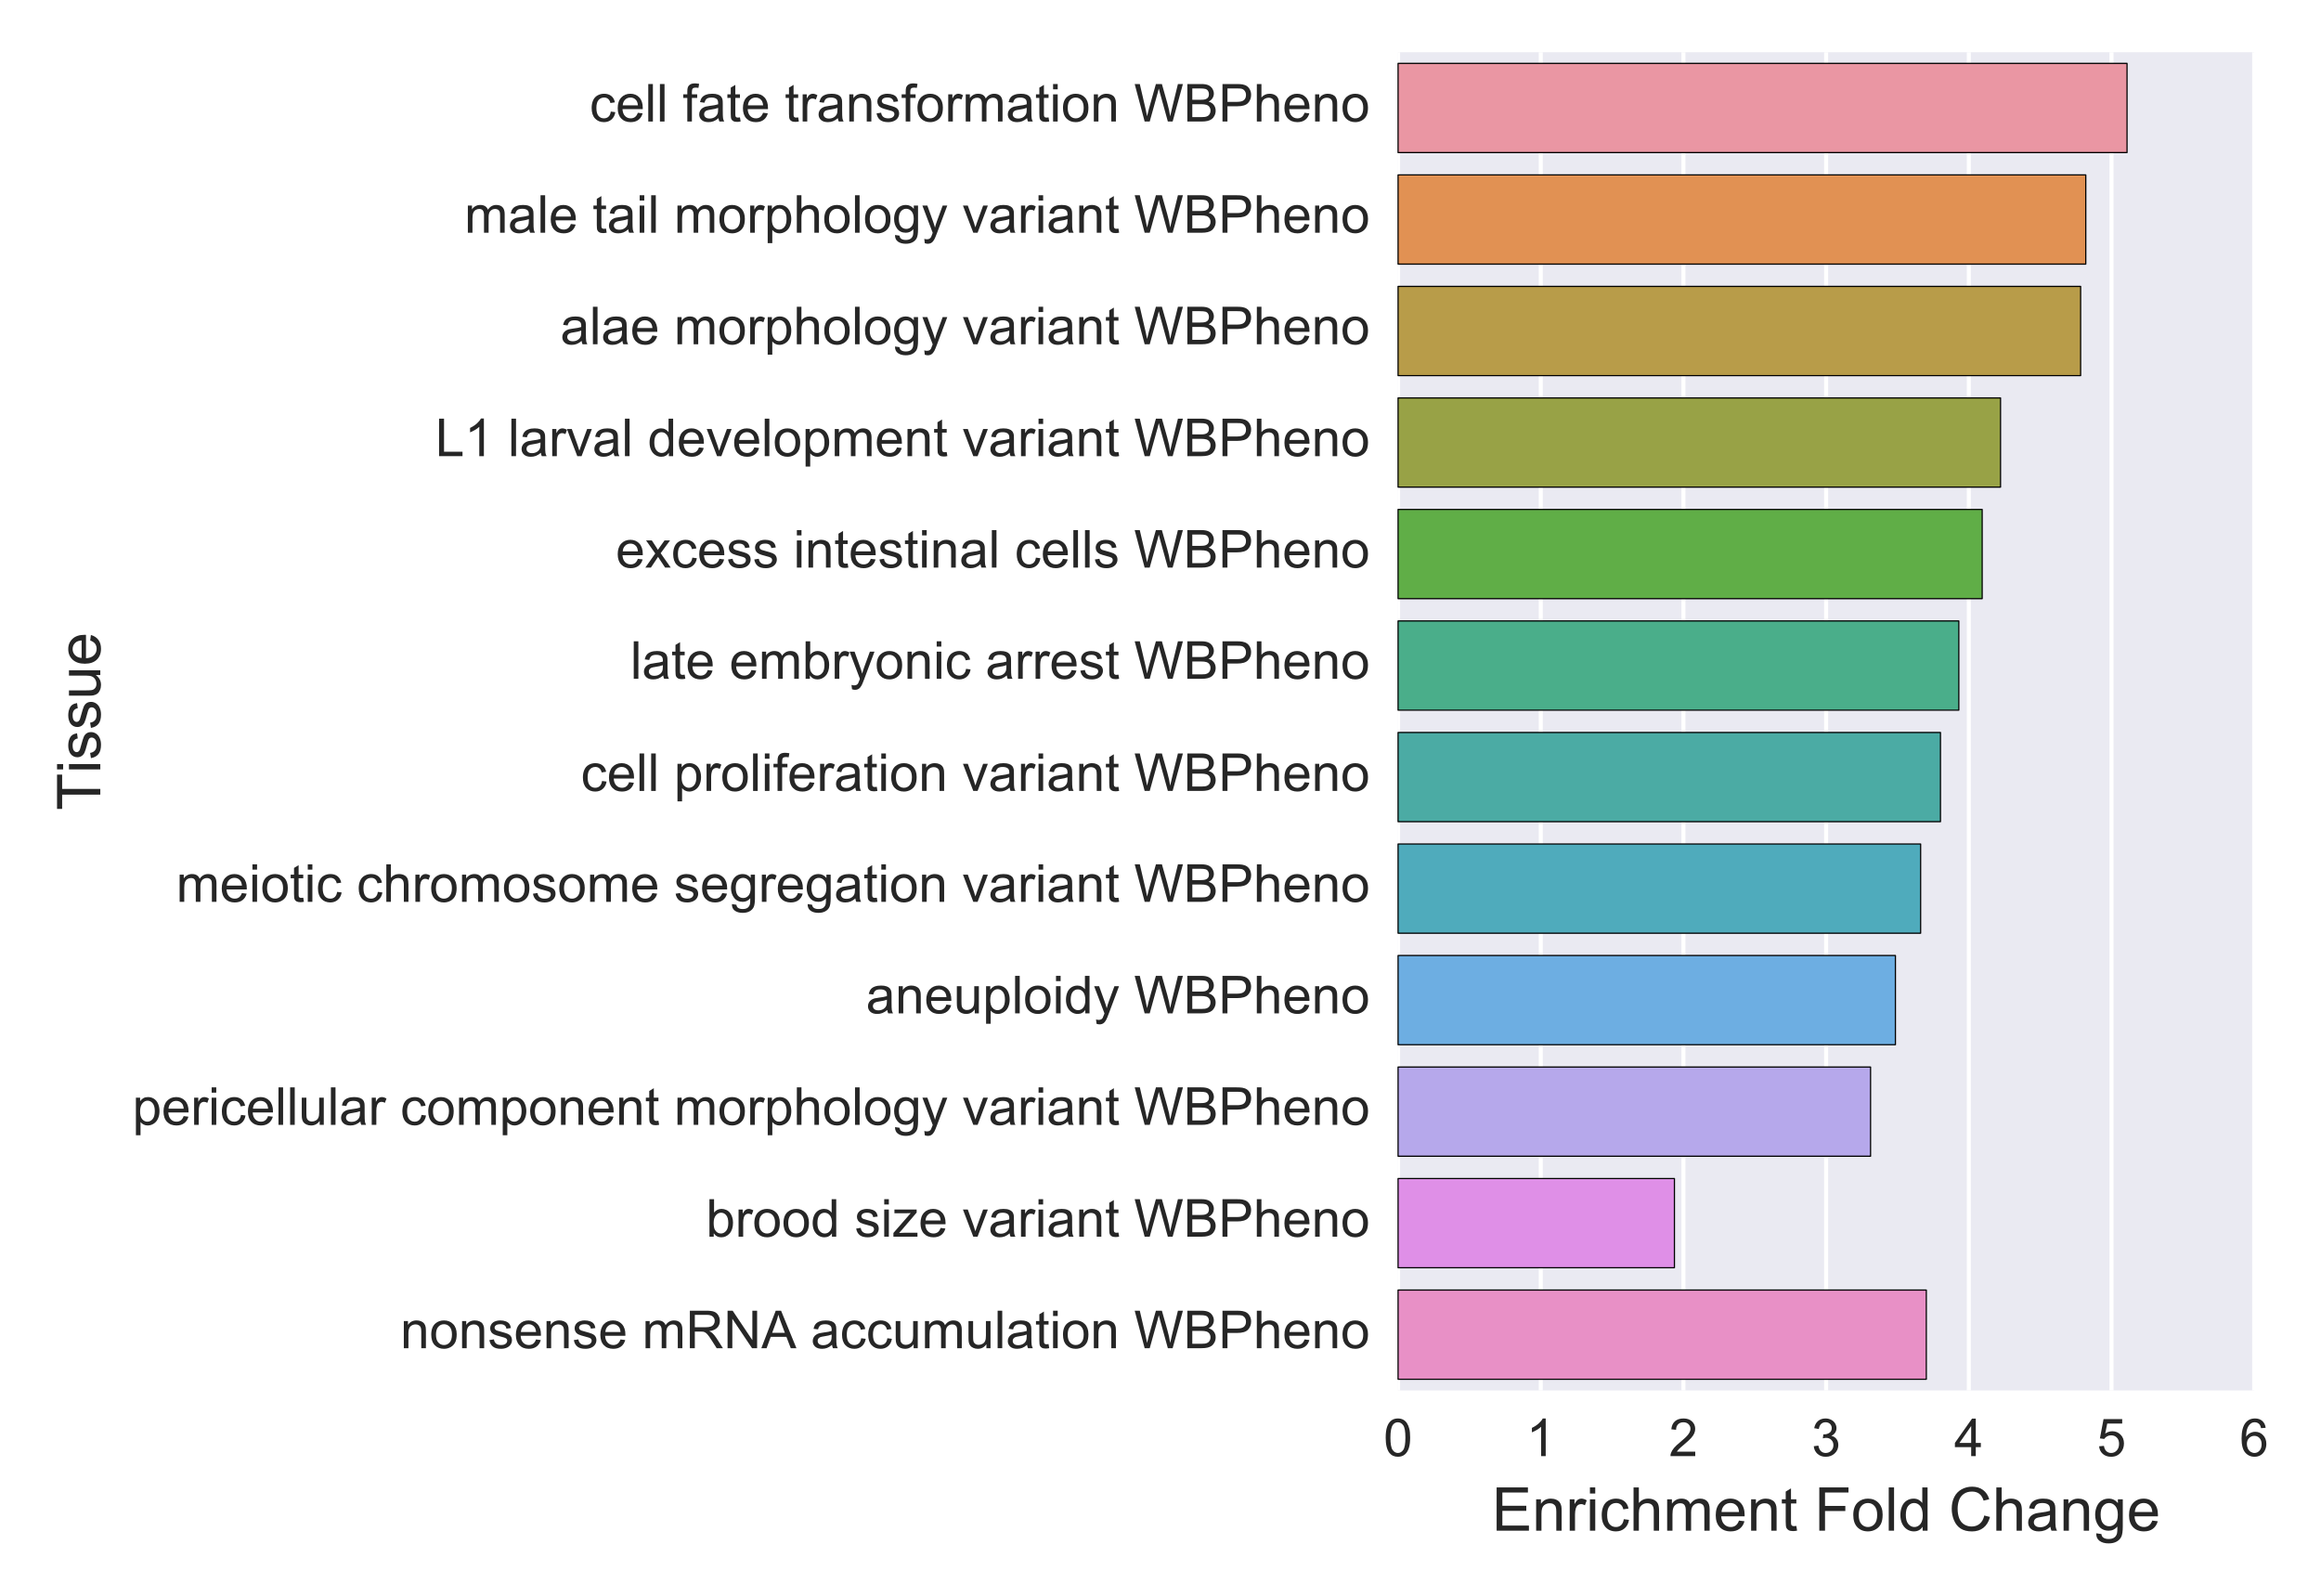 <?xml version="1.0" encoding="utf-8" standalone="no"?>
<!DOCTYPE svg PUBLIC "-//W3C//DTD SVG 1.1//EN"
  "http://www.w3.org/Graphics/SVG/1.1/DTD/svg11.dtd">
<!-- Created with matplotlib (http://matplotlib.org/) -->
<svg height="396pt" version="1.1" viewBox="0 0 576 396" width="576pt" xmlns="http://www.w3.org/2000/svg" xmlns:xlink="http://www.w3.org/1999/xlink">
 <defs>
  <style type="text/css">
*{stroke-linecap:butt;stroke-linejoin:round;stroke-miterlimit:100000;}
  </style>
 </defs>
 <g id="figure_1">
  <g id="patch_1">
   <path d="M 0 396 
L 576 396 
L 576 0 
L 0 0 
z
" style="fill:#ffffff;"/>
  </g>
  <g id="axes_1">
   <g id="patch_2">
    <path d="M 346.96 345.04 
L 559.415 345.04 
L 559.415 12.96 
L 346.96 12.96 
z
" style="fill:#eaeaf2;"/>
   </g>
   <g id="matplotlib.axis_1">
    <g id="xtick_1">
     <g id="line2d_1">
      <path clip-path="url(#pfed64f0718)" d="M 346.96 345.04 
L 346.96 12.96 
" style="fill:none;stroke:#ffffff;stroke-linecap:round;"/>
     </g>
     <g id="line2d_2">
      <defs>
       <path d="M 0 0 
L 0 0 
" id="m40e645c73c" style="stroke:#262626;"/>
      </defs>
      <g>
       <use style="fill:#262626;stroke:#262626;" x="346.96" xlink:href="#m40e645c73c" y="345.04"/>
      </g>
     </g>
     <g id="line2d_3">
      <g>
       <use style="fill:#262626;stroke:#262626;" x="346.96" xlink:href="#m40e645c73c" y="12.96"/>
      </g>
     </g>
     <g id="text_1">
      <!-- 0 -->
      <defs>
       <path d="M 4.156 35.297 
Q 4.156 48 6.766 55.734 
Q 9.375 63.484 14.516 67.672 
Q 19.672 71.875 27.484 71.875 
Q 33.25 71.875 37.594 69.547 
Q 41.938 67.234 44.766 62.859 
Q 47.609 58.5 49.219 52.219 
Q 50.828 45.953 50.828 35.297 
Q 50.828 22.703 48.234 14.969 
Q 45.656 7.234 40.5 3 
Q 35.359 -1.219 27.484 -1.219 
Q 17.141 -1.219 11.234 6.203 
Q 4.156 15.141 4.156 35.297 
M 13.188 35.297 
Q 13.188 17.672 17.312 11.828 
Q 21.438 6 27.484 6 
Q 33.547 6 37.672 11.859 
Q 41.797 17.719 41.797 35.297 
Q 41.797 52.984 37.672 58.781 
Q 33.547 64.594 27.391 64.594 
Q 21.344 64.594 17.719 59.469 
Q 13.188 52.938 13.188 35.297 
" id="ArialMT-30"/>
      </defs>
      <g style="fill:#262626;" transform="translate(343.345 361.345)scale(0.13 -0.13)">
       <use xlink:href="#ArialMT-30"/>
      </g>
     </g>
    </g>
    <g id="xtick_2">
     <g id="line2d_4">
      <path clip-path="url(#pfed64f0718)" d="M 382.369 345.04 
L 382.369 12.96 
" style="fill:none;stroke:#ffffff;stroke-linecap:round;"/>
     </g>
     <g id="line2d_5">
      <g>
       <use style="fill:#262626;stroke:#262626;" x="382.369" xlink:href="#m40e645c73c" y="345.04"/>
      </g>
     </g>
     <g id="line2d_6">
      <g>
       <use style="fill:#262626;stroke:#262626;" x="382.369" xlink:href="#m40e645c73c" y="12.96"/>
      </g>
     </g>
     <g id="text_2">
      <!-- 1 -->
      <defs>
       <path d="M 37.25 0 
L 28.469 0 
L 28.469 56 
Q 25.297 52.984 20.141 49.953 
Q 14.984 46.922 10.891 45.406 
L 10.891 53.906 
Q 18.266 57.375 23.781 62.297 
Q 29.297 67.234 31.594 71.875 
L 37.25 71.875 
z
" id="ArialMT-31"/>
      </defs>
      <g style="fill:#262626;" transform="translate(378.755 361.345)scale(0.13 -0.13)">
       <use xlink:href="#ArialMT-31"/>
      </g>
     </g>
    </g>
    <g id="xtick_3">
     <g id="line2d_7">
      <path clip-path="url(#pfed64f0718)" d="M 417.778 345.04 
L 417.778 12.96 
" style="fill:none;stroke:#ffffff;stroke-linecap:round;"/>
     </g>
     <g id="line2d_8">
      <g>
       <use style="fill:#262626;stroke:#262626;" x="417.778" xlink:href="#m40e645c73c" y="345.04"/>
      </g>
     </g>
     <g id="line2d_9">
      <g>
       <use style="fill:#262626;stroke:#262626;" x="417.778" xlink:href="#m40e645c73c" y="12.96"/>
      </g>
     </g>
     <g id="text_3">
      <!-- 2 -->
      <defs>
       <path d="M 50.344 8.453 
L 50.344 0 
L 3.031 0 
Q 2.938 3.172 4.047 6.109 
Q 5.859 10.938 9.828 15.625 
Q 13.812 20.312 21.344 26.469 
Q 33.016 36.031 37.109 41.625 
Q 41.219 47.219 41.219 52.203 
Q 41.219 57.422 37.469 61 
Q 33.734 64.594 27.734 64.594 
Q 21.391 64.594 17.578 60.781 
Q 13.766 56.984 13.719 50.25 
L 4.688 51.172 
Q 5.609 61.281 11.656 66.578 
Q 17.719 71.875 27.938 71.875 
Q 38.234 71.875 44.234 66.156 
Q 50.25 60.453 50.25 52 
Q 50.25 47.703 48.484 43.547 
Q 46.734 39.406 42.656 34.812 
Q 38.578 30.219 29.109 22.219 
Q 21.188 15.578 18.938 13.203 
Q 16.703 10.844 15.234 8.453 
z
" id="ArialMT-32"/>
      </defs>
      <g style="fill:#262626;" transform="translate(414.164 361.345)scale(0.13 -0.13)">
       <use xlink:href="#ArialMT-32"/>
      </g>
     </g>
    </g>
    <g id="xtick_4">
     <g id="line2d_10">
      <path clip-path="url(#pfed64f0718)" d="M 453.188 345.04 
L 453.188 12.96 
" style="fill:none;stroke:#ffffff;stroke-linecap:round;"/>
     </g>
     <g id="line2d_11">
      <g>
       <use style="fill:#262626;stroke:#262626;" x="453.188" xlink:href="#m40e645c73c" y="345.04"/>
      </g>
     </g>
     <g id="line2d_12">
      <g>
       <use style="fill:#262626;stroke:#262626;" x="453.188" xlink:href="#m40e645c73c" y="12.96"/>
      </g>
     </g>
     <g id="text_4">
      <!-- 3 -->
      <defs>
       <path d="M 4.203 18.891 
L 12.984 20.062 
Q 14.5 12.594 18.141 9.297 
Q 21.781 6 27 6 
Q 33.203 6 37.469 10.297 
Q 41.75 14.594 41.75 20.953 
Q 41.75 27 37.797 30.922 
Q 33.844 34.859 27.734 34.859 
Q 25.25 34.859 21.531 33.891 
L 22.516 41.609 
Q 23.391 41.5 23.922 41.5 
Q 29.547 41.5 34.031 44.422 
Q 38.531 47.359 38.531 53.469 
Q 38.531 58.297 35.25 61.469 
Q 31.984 64.656 26.812 64.656 
Q 21.688 64.656 18.266 61.422 
Q 14.844 58.203 13.875 51.766 
L 5.078 53.328 
Q 6.688 62.156 12.391 67.016 
Q 18.109 71.875 26.609 71.875 
Q 32.469 71.875 37.391 69.359 
Q 42.328 66.844 44.938 62.5 
Q 47.562 58.156 47.562 53.266 
Q 47.562 48.641 45.062 44.828 
Q 42.578 41.016 37.703 38.766 
Q 44.047 37.312 47.562 32.688 
Q 51.078 28.078 51.078 21.141 
Q 51.078 11.766 44.234 5.25 
Q 37.406 -1.266 26.953 -1.266 
Q 17.531 -1.266 11.297 4.344 
Q 5.078 9.969 4.203 18.891 
" id="ArialMT-33"/>
      </defs>
      <g style="fill:#262626;" transform="translate(449.573 361.345)scale(0.13 -0.13)">
       <use xlink:href="#ArialMT-33"/>
      </g>
     </g>
    </g>
    <g id="xtick_5">
     <g id="line2d_13">
      <path clip-path="url(#pfed64f0718)" d="M 488.597 345.04 
L 488.597 12.96 
" style="fill:none;stroke:#ffffff;stroke-linecap:round;"/>
     </g>
     <g id="line2d_14">
      <g>
       <use style="fill:#262626;stroke:#262626;" x="488.597" xlink:href="#m40e645c73c" y="345.04"/>
      </g>
     </g>
     <g id="line2d_15">
      <g>
       <use style="fill:#262626;stroke:#262626;" x="488.597" xlink:href="#m40e645c73c" y="12.96"/>
      </g>
     </g>
     <g id="text_5">
      <!-- 4 -->
      <defs>
       <path d="M 32.328 0 
L 32.328 17.141 
L 1.266 17.141 
L 1.266 25.203 
L 33.938 71.578 
L 41.109 71.578 
L 41.109 25.203 
L 50.781 25.203 
L 50.781 17.141 
L 41.109 17.141 
L 41.109 0 
z
M 32.328 25.203 
L 32.328 57.469 
L 9.906 25.203 
z
" id="ArialMT-34"/>
      </defs>
      <g style="fill:#262626;" transform="translate(484.982 361.345)scale(0.13 -0.13)">
       <use xlink:href="#ArialMT-34"/>
      </g>
     </g>
    </g>
    <g id="xtick_6">
     <g id="line2d_16">
      <path clip-path="url(#pfed64f0718)" d="M 524.006 345.04 
L 524.006 12.96 
" style="fill:none;stroke:#ffffff;stroke-linecap:round;"/>
     </g>
     <g id="line2d_17">
      <g>
       <use style="fill:#262626;stroke:#262626;" x="524.006" xlink:href="#m40e645c73c" y="345.04"/>
      </g>
     </g>
     <g id="line2d_18">
      <g>
       <use style="fill:#262626;stroke:#262626;" x="524.006" xlink:href="#m40e645c73c" y="12.96"/>
      </g>
     </g>
     <g id="text_6">
      <!-- 5 -->
      <defs>
       <path d="M 4.156 18.75 
L 13.375 19.531 
Q 14.406 12.797 18.141 9.391 
Q 21.875 6 27.156 6 
Q 33.5 6 37.891 10.781 
Q 42.281 15.578 42.281 23.484 
Q 42.281 31 38.062 35.344 
Q 33.844 39.703 27 39.703 
Q 22.75 39.703 19.328 37.766 
Q 15.922 35.844 13.969 32.766 
L 5.719 33.844 
L 12.641 70.609 
L 48.25 70.609 
L 48.25 62.203 
L 19.672 62.203 
L 15.828 42.969 
Q 22.266 47.469 29.344 47.469 
Q 38.719 47.469 45.156 40.969 
Q 51.609 34.469 51.609 24.266 
Q 51.609 14.547 45.953 7.469 
Q 39.062 -1.219 27.156 -1.219 
Q 17.391 -1.219 11.203 4.25 
Q 5.031 9.719 4.156 18.75 
" id="ArialMT-35"/>
      </defs>
      <g style="fill:#262626;" transform="translate(520.391 361.345)scale(0.13 -0.13)">
       <use xlink:href="#ArialMT-35"/>
      </g>
     </g>
    </g>
    <g id="xtick_7">
     <g id="line2d_19">
      <path clip-path="url(#pfed64f0718)" d="M 559.415 345.04 
L 559.415 12.96 
" style="fill:none;stroke:#ffffff;stroke-linecap:round;"/>
     </g>
     <g id="line2d_20">
      <g>
       <use style="fill:#262626;stroke:#262626;" x="559.415" xlink:href="#m40e645c73c" y="345.04"/>
      </g>
     </g>
     <g id="line2d_21">
      <g>
       <use style="fill:#262626;stroke:#262626;" x="559.415" xlink:href="#m40e645c73c" y="12.96"/>
      </g>
     </g>
     <g id="text_7">
      <!-- 6 -->
      <defs>
       <path d="M 49.75 54.047 
L 41.016 53.375 
Q 39.844 58.547 37.703 60.891 
Q 34.125 64.656 28.906 64.656 
Q 24.703 64.656 21.531 62.312 
Q 17.391 59.281 14.984 53.469 
Q 12.594 47.656 12.5 36.922 
Q 15.672 41.75 20.266 44.094 
Q 24.859 46.438 29.891 46.438 
Q 38.672 46.438 44.844 39.969 
Q 51.031 33.5 51.031 23.25 
Q 51.031 16.5 48.125 10.719 
Q 45.219 4.938 40.141 1.859 
Q 35.062 -1.219 28.609 -1.219 
Q 17.625 -1.219 10.688 6.859 
Q 3.766 14.938 3.766 33.5 
Q 3.766 54.25 11.422 63.672 
Q 18.109 71.875 29.438 71.875 
Q 37.891 71.875 43.281 67.141 
Q 48.688 62.406 49.75 54.047 
M 13.875 23.188 
Q 13.875 18.656 15.797 14.5 
Q 17.719 10.359 21.188 8.172 
Q 24.656 6 28.469 6 
Q 34.031 6 38.031 10.484 
Q 42.047 14.984 42.047 22.703 
Q 42.047 30.125 38.078 34.391 
Q 34.125 38.672 28.125 38.672 
Q 22.172 38.672 18.016 34.391 
Q 13.875 30.125 13.875 23.188 
" id="ArialMT-36"/>
      </defs>
      <g style="fill:#262626;" transform="translate(555.8 361.345)scale(0.13 -0.13)">
       <use xlink:href="#ArialMT-36"/>
      </g>
     </g>
    </g>
    <g id="text_8">
     <!-- Enrichment Fold Change -->
     <defs>
      <path d="M 58.797 25.094 
L 68.266 22.703 
Q 65.281 11.031 57.547 4.906 
Q 49.812 -1.219 38.625 -1.219 
Q 27.047 -1.219 19.797 3.484 
Q 12.547 8.203 8.766 17.141 
Q 4.984 26.078 4.984 36.328 
Q 4.984 47.516 9.25 55.828 
Q 13.531 64.156 21.406 68.469 
Q 29.297 72.797 38.766 72.797 
Q 49.516 72.797 56.828 67.328 
Q 64.156 61.859 67.047 51.953 
L 57.719 49.75 
Q 55.219 57.562 50.484 61.125 
Q 45.75 64.703 38.578 64.703 
Q 30.328 64.703 24.781 60.734 
Q 19.234 56.781 16.984 50.109 
Q 14.75 43.453 14.75 36.375 
Q 14.75 27.25 17.406 20.438 
Q 20.062 13.625 25.672 10.25 
Q 31.297 6.891 37.844 6.891 
Q 45.797 6.891 51.312 11.469 
Q 56.844 16.062 58.797 25.094 
" id="ArialMT-43"/>
      <path d="M 40.438 19 
L 49.078 17.875 
Q 47.656 8.938 41.812 3.875 
Q 35.984 -1.172 27.484 -1.172 
Q 16.844 -1.172 10.375 5.781 
Q 3.906 12.75 3.906 25.734 
Q 3.906 34.125 6.688 40.422 
Q 9.469 46.734 15.156 49.875 
Q 20.844 53.031 27.547 53.031 
Q 35.984 53.031 41.359 48.75 
Q 46.734 44.484 48.25 36.625 
L 39.703 35.297 
Q 38.484 40.531 35.375 43.156 
Q 32.281 45.797 27.875 45.797 
Q 21.234 45.797 17.078 41.031 
Q 12.938 36.281 12.938 25.984 
Q 12.938 15.531 16.938 10.797 
Q 20.953 6.062 27.391 6.062 
Q 32.562 6.062 36.031 9.234 
Q 39.5 12.406 40.438 19 
" id="ArialMT-63"/>
      <path d="M 6.594 0 
L 6.594 71.578 
L 15.375 71.578 
L 15.375 45.906 
Q 21.531 53.031 30.906 53.031 
Q 36.672 53.031 40.922 50.75 
Q 45.172 48.484 47 44.484 
Q 48.828 40.484 48.828 32.859 
L 48.828 0 
L 40.047 0 
L 40.047 32.859 
Q 40.047 39.453 37.188 42.453 
Q 34.328 45.453 29.109 45.453 
Q 25.203 45.453 21.75 43.422 
Q 18.312 41.406 16.844 37.938 
Q 15.375 34.469 15.375 28.375 
L 15.375 0 
z
" id="ArialMT-68"/>
      <path d="M 25.781 7.859 
L 27.047 0.094 
Q 23.344 -0.688 20.406 -0.688 
Q 15.625 -0.688 12.984 0.828 
Q 10.359 2.344 9.281 4.812 
Q 8.203 7.281 8.203 15.188 
L 8.203 45.016 
L 1.766 45.016 
L 1.766 51.859 
L 8.203 51.859 
L 8.203 64.703 
L 16.938 69.969 
L 16.938 51.859 
L 25.781 51.859 
L 25.781 45.016 
L 16.938 45.016 
L 16.938 14.703 
Q 16.938 10.938 17.406 9.859 
Q 17.875 8.797 18.922 8.156 
Q 19.969 7.516 21.922 7.516 
Q 23.391 7.516 25.781 7.859 
" id="ArialMT-74"/>
      <path d="M 6.641 61.469 
L 6.641 71.578 
L 15.438 71.578 
L 15.438 61.469 
z
M 6.641 0 
L 6.641 51.859 
L 15.438 51.859 
L 15.438 0 
z
" id="ArialMT-69"/>
      <path d="M 6.594 0 
L 6.594 51.859 
L 14.5 51.859 
L 14.5 44.484 
Q 20.219 53.031 31 53.031 
Q 35.688 53.031 39.625 51.344 
Q 43.562 49.656 45.516 46.922 
Q 47.469 44.188 48.25 40.438 
Q 48.734 37.984 48.734 31.891 
L 48.734 0 
L 39.938 0 
L 39.938 31.547 
Q 39.938 36.922 38.906 39.578 
Q 37.891 42.234 35.281 43.812 
Q 32.672 45.406 29.156 45.406 
Q 23.531 45.406 19.453 41.844 
Q 15.375 38.281 15.375 28.328 
L 15.375 0 
z
" id="ArialMT-6e"/>
      <path d="M 3.328 25.922 
Q 3.328 40.328 11.328 47.266 
Q 18.016 53.031 27.641 53.031 
Q 38.328 53.031 45.109 46.016 
Q 51.906 39.016 51.906 26.656 
Q 51.906 16.656 48.906 10.906 
Q 45.906 5.172 40.156 2 
Q 34.422 -1.172 27.641 -1.172 
Q 16.75 -1.172 10.031 5.812 
Q 3.328 12.797 3.328 25.922 
M 12.359 25.922 
Q 12.359 15.969 16.703 11.016 
Q 21.047 6.062 27.641 6.062 
Q 34.188 6.062 38.531 11.031 
Q 42.875 16.016 42.875 26.219 
Q 42.875 35.844 38.5 40.797 
Q 34.125 45.75 27.641 45.75 
Q 21.047 45.75 16.703 40.812 
Q 12.359 35.891 12.359 25.922 
" id="ArialMT-6f"/>
      <path d="M 6.594 0 
L 6.594 51.859 
L 14.453 51.859 
L 14.453 44.578 
Q 16.891 48.391 20.938 50.703 
Q 25 53.031 30.172 53.031 
Q 35.938 53.031 39.625 50.641 
Q 43.312 48.25 44.828 43.953 
Q 50.984 53.031 60.844 53.031 
Q 68.562 53.031 72.703 48.75 
Q 76.859 44.484 76.859 35.594 
L 76.859 0 
L 68.109 0 
L 68.109 32.672 
Q 68.109 37.938 67.25 40.25 
Q 66.406 42.578 64.156 43.984 
Q 61.922 45.406 58.891 45.406 
Q 53.422 45.406 49.797 41.766 
Q 46.188 38.141 46.188 30.125 
L 46.188 0 
L 37.406 0 
L 37.406 33.688 
Q 37.406 39.547 35.25 42.469 
Q 33.109 45.406 28.219 45.406 
Q 24.516 45.406 21.359 43.453 
Q 18.219 41.5 16.797 37.734 
Q 15.375 33.984 15.375 26.906 
L 15.375 0 
z
" id="ArialMT-6d"/>
      <path d="M 40.438 6.391 
Q 35.547 2.25 31.031 0.531 
Q 26.516 -1.172 21.344 -1.172 
Q 12.797 -1.172 8.203 3 
Q 3.609 7.172 3.609 13.672 
Q 3.609 17.484 5.344 20.625 
Q 7.078 23.781 9.891 25.688 
Q 12.703 27.594 16.219 28.562 
Q 18.797 29.25 24.031 29.891 
Q 34.672 31.156 39.703 32.906 
Q 39.75 34.719 39.75 35.203 
Q 39.75 40.578 37.25 42.781 
Q 33.891 45.75 27.25 45.75 
Q 21.047 45.75 18.094 43.578 
Q 15.141 41.406 13.719 35.891 
L 5.125 37.062 
Q 6.297 42.578 8.984 45.969 
Q 11.672 49.359 16.75 51.188 
Q 21.828 53.031 28.516 53.031 
Q 35.156 53.031 39.297 51.469 
Q 43.453 49.906 45.406 47.531 
Q 47.359 45.172 48.141 41.547 
Q 48.578 39.312 48.578 33.453 
L 48.578 21.734 
Q 48.578 9.469 49.141 6.219 
Q 49.703 2.984 51.375 0 
L 42.188 0 
Q 40.828 2.734 40.438 6.391 
M 39.703 26.031 
Q 34.906 24.078 25.344 22.703 
Q 19.922 21.922 17.672 20.938 
Q 15.438 19.969 14.203 18.094 
Q 12.984 16.219 12.984 13.922 
Q 12.984 10.406 15.641 8.062 
Q 18.312 5.719 23.438 5.719 
Q 28.516 5.719 32.469 7.938 
Q 36.422 10.156 38.281 14.016 
Q 39.703 17 39.703 22.797 
z
" id="ArialMT-61"/>
      <path d="M 6.5 0 
L 6.5 51.859 
L 14.406 51.859 
L 14.406 44 
Q 17.438 49.516 20 51.266 
Q 22.562 53.031 25.641 53.031 
Q 30.078 53.031 34.672 50.203 
L 31.641 42.047 
Q 28.422 43.953 25.203 43.953 
Q 22.312 43.953 20.016 42.219 
Q 17.719 40.484 16.75 37.406 
Q 15.281 32.719 15.281 27.156 
L 15.281 0 
z
" id="ArialMT-72"/>
      <path d="M 8.203 0 
L 8.203 71.578 
L 56.5 71.578 
L 56.5 63.141 
L 17.672 63.141 
L 17.672 40.969 
L 51.266 40.969 
L 51.266 32.516 
L 17.672 32.516 
L 17.672 0 
z
" id="ArialMT-46"/>
      <path id="ArialMT-20"/>
      <path d="M 4.984 -4.297 
L 13.531 -5.562 
Q 14.062 -9.516 16.5 -11.328 
Q 19.781 -13.766 25.438 -13.766 
Q 31.547 -13.766 34.859 -11.328 
Q 38.188 -8.891 39.359 -4.5 
Q 40.047 -1.812 39.984 6.781 
Q 34.234 0 25.641 0 
Q 14.938 0 9.078 7.719 
Q 3.219 15.438 3.219 26.219 
Q 3.219 33.641 5.906 39.906 
Q 8.594 46.188 13.688 49.609 
Q 18.797 53.031 25.688 53.031 
Q 34.859 53.031 40.828 45.609 
L 40.828 51.859 
L 48.922 51.859 
L 48.922 7.031 
Q 48.922 -5.078 46.453 -10.125 
Q 44 -15.188 38.641 -18.109 
Q 33.297 -21.047 25.484 -21.047 
Q 16.219 -21.047 10.5 -16.875 
Q 4.781 -12.703 4.984 -4.297 
M 12.25 26.859 
Q 12.25 16.656 16.297 11.969 
Q 20.359 7.281 26.469 7.281 
Q 32.516 7.281 36.609 11.938 
Q 40.719 16.609 40.719 26.562 
Q 40.719 36.078 36.5 40.906 
Q 32.281 45.75 26.312 45.75 
Q 20.453 45.75 16.344 40.984 
Q 12.25 36.234 12.25 26.859 
" id="ArialMT-67"/>
      <path d="M 42.094 16.703 
L 51.172 15.578 
Q 49.031 7.625 43.219 3.219 
Q 37.406 -1.172 28.375 -1.172 
Q 17 -1.172 10.328 5.828 
Q 3.656 12.844 3.656 25.484 
Q 3.656 38.578 10.391 45.797 
Q 17.141 53.031 27.875 53.031 
Q 38.281 53.031 44.875 45.953 
Q 51.469 38.875 51.469 26.031 
Q 51.469 25.25 51.422 23.688 
L 12.75 23.688 
Q 13.234 15.141 17.578 10.594 
Q 21.922 6.062 28.422 6.062 
Q 33.25 6.062 36.672 8.594 
Q 40.094 11.141 42.094 16.703 
M 13.234 30.906 
L 42.188 30.906 
Q 41.609 37.453 38.875 40.719 
Q 34.672 45.797 27.984 45.797 
Q 21.922 45.797 17.797 41.75 
Q 13.672 37.703 13.234 30.906 
" id="ArialMT-65"/>
      <path d="M 6.391 0 
L 6.391 71.578 
L 15.188 71.578 
L 15.188 0 
z
" id="ArialMT-6c"/>
      <path d="M 7.906 0 
L 7.906 71.578 
L 59.672 71.578 
L 59.672 63.141 
L 17.391 63.141 
L 17.391 41.219 
L 56.984 41.219 
L 56.984 32.812 
L 17.391 32.812 
L 17.391 8.453 
L 61.328 8.453 
L 61.328 0 
z
" id="ArialMT-45"/>
      <path d="M 40.234 0 
L 40.234 6.547 
Q 35.297 -1.172 25.734 -1.172 
Q 19.531 -1.172 14.328 2.25 
Q 9.125 5.672 6.266 11.797 
Q 3.422 17.922 3.422 25.875 
Q 3.422 33.641 6 39.969 
Q 8.594 46.297 13.766 49.656 
Q 18.953 53.031 25.344 53.031 
Q 30.031 53.031 33.688 51.047 
Q 37.359 49.078 39.656 45.906 
L 39.656 71.578 
L 48.391 71.578 
L 48.391 0 
z
M 12.453 25.875 
Q 12.453 15.922 16.641 10.984 
Q 20.844 6.062 26.562 6.062 
Q 32.328 6.062 36.344 10.766 
Q 40.375 15.484 40.375 25.141 
Q 40.375 35.797 36.266 40.766 
Q 32.172 45.75 26.172 45.75 
Q 20.312 45.75 16.375 40.969 
Q 12.453 36.188 12.453 25.875 
" id="ArialMT-64"/>
     </defs>
     <g style="fill:#262626;" transform="translate(370.232 379.848)scale(0.15 -0.15)">
      <use xlink:href="#ArialMT-45"/>
      <use x="66.699" xlink:href="#ArialMT-6e"/>
      <use x="122.314" xlink:href="#ArialMT-72"/>
      <use x="155.615" xlink:href="#ArialMT-69"/>
      <use x="177.832" xlink:href="#ArialMT-63"/>
      <use x="227.832" xlink:href="#ArialMT-68"/>
      <use x="283.447" xlink:href="#ArialMT-6d"/>
      <use x="366.748" xlink:href="#ArialMT-65"/>
      <use x="422.363" xlink:href="#ArialMT-6e"/>
      <use x="477.979" xlink:href="#ArialMT-74"/>
      <use x="505.762" xlink:href="#ArialMT-20"/>
      <use x="533.545" xlink:href="#ArialMT-46"/>
      <use x="594.629" xlink:href="#ArialMT-6f"/>
      <use x="650.244" xlink:href="#ArialMT-6c"/>
      <use x="672.461" xlink:href="#ArialMT-64"/>
      <use x="728.076" xlink:href="#ArialMT-20"/>
      <use x="755.859" xlink:href="#ArialMT-43"/>
      <use x="828.076" xlink:href="#ArialMT-68"/>
      <use x="883.691" xlink:href="#ArialMT-61"/>
      <use x="939.307" xlink:href="#ArialMT-6e"/>
      <use x="994.922" xlink:href="#ArialMT-67"/>
      <use x="1050.537" xlink:href="#ArialMT-65"/>
     </g>
    </g>
   </g>
   <g id="matplotlib.axis_2">
    <g id="ytick_1">
     <g id="line2d_22">
      <g>
       <use style="fill:#262626;stroke:#262626;" x="346.96" xlink:href="#m40e645c73c" y="26.797"/>
      </g>
     </g>
     <g id="line2d_23">
      <g>
       <use style="fill:#262626;stroke:#262626;" x="559.415" xlink:href="#m40e645c73c" y="26.797"/>
      </g>
     </g>
     <g id="text_9">
      <!-- cell fate transformation WBPheno -->
      <defs>
       <path d="M 7.719 0 
L 7.719 71.578 
L 34.719 71.578 
Q 41.844 71.578 45.609 70.906 
Q 50.875 70.016 54.438 67.547 
Q 58.016 65.094 60.188 60.641 
Q 62.359 56.203 62.359 50.875 
Q 62.359 41.75 56.547 35.422 
Q 50.734 29.109 35.547 29.109 
L 17.188 29.109 
L 17.188 0 
z
M 17.188 37.547 
L 35.688 37.547 
Q 44.875 37.547 48.734 40.969 
Q 52.594 44.391 52.594 50.594 
Q 52.594 55.078 50.312 58.266 
Q 48.047 61.469 44.344 62.5 
Q 41.938 63.141 35.5 63.141 
L 17.188 63.141 
z
" id="ArialMT-50"/>
       <path d="M 8.688 0 
L 8.688 45.016 
L 0.922 45.016 
L 0.922 51.859 
L 8.688 51.859 
L 8.688 57.375 
Q 8.688 62.594 9.625 65.141 
Q 10.891 68.562 14.078 70.672 
Q 17.281 72.797 23.047 72.797 
Q 26.766 72.797 31.25 71.922 
L 29.938 64.266 
Q 27.203 64.75 24.75 64.75 
Q 20.75 64.75 19.094 63.031 
Q 17.438 61.328 17.438 56.641 
L 17.438 51.859 
L 27.547 51.859 
L 27.547 45.016 
L 17.438 45.016 
L 17.438 0 
z
" id="ArialMT-66"/>
       <path d="M 3.078 15.484 
L 11.766 16.844 
Q 12.5 11.625 15.844 8.844 
Q 19.188 6.062 25.203 6.062 
Q 31.25 6.062 34.172 8.516 
Q 37.109 10.984 37.109 14.312 
Q 37.109 17.281 34.516 19 
Q 32.719 20.172 25.531 21.969 
Q 15.875 24.422 12.141 26.203 
Q 8.406 27.984 6.469 31.125 
Q 4.547 34.281 4.547 38.094 
Q 4.547 41.547 6.125 44.5 
Q 7.719 47.469 10.453 49.422 
Q 12.5 50.922 16.031 51.969 
Q 19.578 53.031 23.641 53.031 
Q 29.734 53.031 34.344 51.266 
Q 38.969 49.516 41.156 46.5 
Q 43.359 43.5 44.188 38.484 
L 35.594 37.312 
Q 35.016 41.312 32.203 43.547 
Q 29.391 45.797 24.266 45.797 
Q 18.219 45.797 15.625 43.797 
Q 13.031 41.797 13.031 39.109 
Q 13.031 37.406 14.109 36.031 
Q 15.188 34.625 17.484 33.688 
Q 18.797 33.203 25.25 31.453 
Q 34.578 28.953 38.25 27.359 
Q 41.938 25.781 44.031 22.75 
Q 46.141 19.734 46.141 15.234 
Q 46.141 10.844 43.578 6.953 
Q 41.016 3.078 36.172 0.953 
Q 31.344 -1.172 25.25 -1.172 
Q 15.141 -1.172 9.844 3.031 
Q 4.547 7.234 3.078 15.484 
" id="ArialMT-73"/>
       <path d="M 7.328 0 
L 7.328 71.578 
L 34.188 71.578 
Q 42.391 71.578 47.344 69.406 
Q 52.297 67.234 55.094 62.719 
Q 57.906 58.203 57.906 53.266 
Q 57.906 48.688 55.422 44.625 
Q 52.938 40.578 47.906 38.094 
Q 54.391 36.188 57.875 31.594 
Q 61.375 27 61.375 20.75 
Q 61.375 15.719 59.25 11.391 
Q 57.125 7.078 54 4.734 
Q 50.875 2.391 46.156 1.188 
Q 41.453 0 34.625 0 
z
M 16.797 41.5 
L 32.281 41.5 
Q 38.578 41.5 41.312 42.328 
Q 44.922 43.406 46.75 45.891 
Q 48.578 48.391 48.578 52.156 
Q 48.578 55.719 46.875 58.422 
Q 45.172 61.141 41.984 62.141 
Q 38.812 63.141 31.109 63.141 
L 16.797 63.141 
z
M 16.797 8.453 
L 34.625 8.453 
Q 39.203 8.453 41.062 8.797 
Q 44.344 9.375 46.531 10.734 
Q 48.734 12.109 50.141 14.719 
Q 51.562 17.328 51.562 20.75 
Q 51.562 24.75 49.516 27.703 
Q 47.469 30.672 43.828 31.859 
Q 40.188 33.062 33.344 33.062 
L 16.797 33.062 
z
" id="ArialMT-42"/>
       <path d="M 20.219 0 
L 1.219 71.578 
L 10.938 71.578 
L 21.828 24.656 
Q 23.578 17.281 24.859 10.016 
Q 27.594 21.484 28.078 23.25 
L 41.703 71.578 
L 53.125 71.578 
L 63.375 35.359 
Q 67.234 21.875 68.953 10.016 
Q 70.312 16.797 72.516 25.594 
L 83.734 71.578 
L 93.266 71.578 
L 73.641 0 
L 64.5 0 
L 49.422 54.547 
Q 47.516 61.375 47.172 62.938 
Q 46.047 58.016 45.062 54.547 
L 29.891 0 
z
" id="ArialMT-57"/>
      </defs>
      <g style="fill:#262626;" transform="translate(146.323 30.157)scale(0.13 -0.13)">
       <use xlink:href="#ArialMT-63"/>
       <use x="50.0" xlink:href="#ArialMT-65"/>
       <use x="105.615" xlink:href="#ArialMT-6c"/>
       <use x="127.832" xlink:href="#ArialMT-6c"/>
       <use x="150.049" xlink:href="#ArialMT-20"/>
       <use x="177.832" xlink:href="#ArialMT-66"/>
       <use x="205.615" xlink:href="#ArialMT-61"/>
       <use x="261.23" xlink:href="#ArialMT-74"/>
       <use x="289.014" xlink:href="#ArialMT-65"/>
       <use x="344.629" xlink:href="#ArialMT-20"/>
       <use x="372.412" xlink:href="#ArialMT-74"/>
       <use x="400.195" xlink:href="#ArialMT-72"/>
       <use x="433.496" xlink:href="#ArialMT-61"/>
       <use x="489.111" xlink:href="#ArialMT-6e"/>
       <use x="544.727" xlink:href="#ArialMT-73"/>
       <use x="594.727" xlink:href="#ArialMT-66"/>
       <use x="622.51" xlink:href="#ArialMT-6f"/>
       <use x="678.125" xlink:href="#ArialMT-72"/>
       <use x="711.426" xlink:href="#ArialMT-6d"/>
       <use x="794.727" xlink:href="#ArialMT-61"/>
       <use x="850.342" xlink:href="#ArialMT-74"/>
       <use x="878.125" xlink:href="#ArialMT-69"/>
       <use x="900.342" xlink:href="#ArialMT-6f"/>
       <use x="955.957" xlink:href="#ArialMT-6e"/>
       <use x="1011.572" xlink:href="#ArialMT-20"/>
       <use x="1039.355" xlink:href="#ArialMT-57"/>
       <use x="1133.74" xlink:href="#ArialMT-42"/>
       <use x="1200.439" xlink:href="#ArialMT-50"/>
       <use x="1267.139" xlink:href="#ArialMT-68"/>
       <use x="1322.754" xlink:href="#ArialMT-65"/>
       <use x="1378.369" xlink:href="#ArialMT-6e"/>
       <use x="1433.984" xlink:href="#ArialMT-6f"/>
      </g>
     </g>
    </g>
    <g id="ytick_2">
     <g id="line2d_24">
      <g>
       <use style="fill:#262626;stroke:#262626;" x="346.96" xlink:href="#m40e645c73c" y="54.47"/>
      </g>
     </g>
     <g id="line2d_25">
      <g>
       <use style="fill:#262626;stroke:#262626;" x="559.415" xlink:href="#m40e645c73c" y="54.47"/>
      </g>
     </g>
     <g id="text_10">
      <!-- male tail morphology variant WBPheno -->
      <defs>
       <path d="M 6.203 -19.969 
L 5.219 -11.719 
Q 8.109 -12.5 10.25 -12.5 
Q 13.188 -12.5 14.938 -11.516 
Q 16.703 -10.547 17.828 -8.797 
Q 18.656 -7.469 20.516 -2.25 
Q 20.75 -1.516 21.297 -0.094 
L 1.609 51.859 
L 11.078 51.859 
L 21.875 21.828 
Q 23.969 16.109 25.641 9.812 
Q 27.156 15.875 29.25 21.625 
L 40.328 51.859 
L 49.125 51.859 
L 29.391 -0.875 
Q 26.219 -9.422 24.469 -12.641 
Q 22.125 -17 19.094 -19.016 
Q 16.062 -21.047 11.859 -21.047 
Q 9.328 -21.047 6.203 -19.969 
" id="ArialMT-79"/>
       <path d="M 21 0 
L 1.266 51.859 
L 10.547 51.859 
L 21.688 20.797 
Q 23.484 15.766 25 10.359 
Q 26.172 14.453 28.266 20.219 
L 39.797 51.859 
L 48.828 51.859 
L 29.203 0 
z
" id="ArialMT-76"/>
       <path d="M 6.594 -19.875 
L 6.594 51.859 
L 14.594 51.859 
L 14.594 45.125 
Q 17.438 49.078 21 51.047 
Q 24.562 53.031 29.641 53.031 
Q 36.281 53.031 41.359 49.609 
Q 46.438 46.188 49.016 39.953 
Q 51.609 33.734 51.609 26.312 
Q 51.609 18.359 48.75 11.984 
Q 45.906 5.609 40.453 2.219 
Q 35.016 -1.172 29 -1.172 
Q 24.609 -1.172 21.109 0.688 
Q 17.625 2.547 15.375 5.375 
L 15.375 -19.875 
z
M 14.547 25.641 
Q 14.547 15.625 18.594 10.844 
Q 22.656 6.062 28.422 6.062 
Q 34.281 6.062 38.453 11.016 
Q 42.625 15.969 42.625 26.375 
Q 42.625 36.281 38.547 41.203 
Q 34.469 46.141 28.812 46.141 
Q 23.188 46.141 18.859 40.891 
Q 14.547 35.641 14.547 25.641 
" id="ArialMT-70"/>
      </defs>
      <g style="fill:#262626;" transform="translate(115.253 57.755)scale(0.13 -0.13)">
       <use xlink:href="#ArialMT-6d"/>
       <use x="83.301" xlink:href="#ArialMT-61"/>
       <use x="138.916" xlink:href="#ArialMT-6c"/>
       <use x="161.133" xlink:href="#ArialMT-65"/>
       <use x="216.748" xlink:href="#ArialMT-20"/>
       <use x="244.531" xlink:href="#ArialMT-74"/>
       <use x="272.314" xlink:href="#ArialMT-61"/>
       <use x="327.93" xlink:href="#ArialMT-69"/>
       <use x="350.146" xlink:href="#ArialMT-6c"/>
       <use x="372.363" xlink:href="#ArialMT-20"/>
       <use x="400.146" xlink:href="#ArialMT-6d"/>
       <use x="483.447" xlink:href="#ArialMT-6f"/>
       <use x="539.062" xlink:href="#ArialMT-72"/>
       <use x="572.363" xlink:href="#ArialMT-70"/>
       <use x="627.979" xlink:href="#ArialMT-68"/>
       <use x="683.594" xlink:href="#ArialMT-6f"/>
       <use x="739.209" xlink:href="#ArialMT-6c"/>
       <use x="761.426" xlink:href="#ArialMT-6f"/>
       <use x="817.041" xlink:href="#ArialMT-67"/>
       <use x="872.656" xlink:href="#ArialMT-79"/>
       <use x="922.656" xlink:href="#ArialMT-20"/>
       <use x="950.439" xlink:href="#ArialMT-76"/>
       <use x="1000.439" xlink:href="#ArialMT-61"/>
       <use x="1056.055" xlink:href="#ArialMT-72"/>
       <use x="1089.355" xlink:href="#ArialMT-69"/>
       <use x="1111.572" xlink:href="#ArialMT-61"/>
       <use x="1167.188" xlink:href="#ArialMT-6e"/>
       <use x="1222.803" xlink:href="#ArialMT-74"/>
       <use x="1250.586" xlink:href="#ArialMT-20"/>
       <use x="1278.369" xlink:href="#ArialMT-57"/>
       <use x="1372.754" xlink:href="#ArialMT-42"/>
       <use x="1439.453" xlink:href="#ArialMT-50"/>
       <use x="1506.152" xlink:href="#ArialMT-68"/>
       <use x="1561.768" xlink:href="#ArialMT-65"/>
       <use x="1617.383" xlink:href="#ArialMT-6e"/>
       <use x="1672.998" xlink:href="#ArialMT-6f"/>
      </g>
     </g>
    </g>
    <g id="ytick_3">
     <g id="line2d_26">
      <g>
       <use style="fill:#262626;stroke:#262626;" x="346.96" xlink:href="#m40e645c73c" y="82.143"/>
      </g>
     </g>
     <g id="line2d_27">
      <g>
       <use style="fill:#262626;stroke:#262626;" x="559.415" xlink:href="#m40e645c73c" y="82.143"/>
      </g>
     </g>
     <g id="text_11">
      <!-- alae morphology variant WBPheno -->
      <g style="fill:#262626;" transform="translate(139.082 85.428)scale(0.13 -0.13)">
       <use xlink:href="#ArialMT-61"/>
       <use x="55.615" xlink:href="#ArialMT-6c"/>
       <use x="77.832" xlink:href="#ArialMT-61"/>
       <use x="133.447" xlink:href="#ArialMT-65"/>
       <use x="189.062" xlink:href="#ArialMT-20"/>
       <use x="216.846" xlink:href="#ArialMT-6d"/>
       <use x="300.146" xlink:href="#ArialMT-6f"/>
       <use x="355.762" xlink:href="#ArialMT-72"/>
       <use x="389.062" xlink:href="#ArialMT-70"/>
       <use x="444.678" xlink:href="#ArialMT-68"/>
       <use x="500.293" xlink:href="#ArialMT-6f"/>
       <use x="555.908" xlink:href="#ArialMT-6c"/>
       <use x="578.125" xlink:href="#ArialMT-6f"/>
       <use x="633.74" xlink:href="#ArialMT-67"/>
       <use x="689.355" xlink:href="#ArialMT-79"/>
       <use x="739.355" xlink:href="#ArialMT-20"/>
       <use x="767.139" xlink:href="#ArialMT-76"/>
       <use x="817.139" xlink:href="#ArialMT-61"/>
       <use x="872.754" xlink:href="#ArialMT-72"/>
       <use x="906.055" xlink:href="#ArialMT-69"/>
       <use x="928.271" xlink:href="#ArialMT-61"/>
       <use x="983.887" xlink:href="#ArialMT-6e"/>
       <use x="1039.502" xlink:href="#ArialMT-74"/>
       <use x="1067.285" xlink:href="#ArialMT-20"/>
       <use x="1095.068" xlink:href="#ArialMT-57"/>
       <use x="1189.453" xlink:href="#ArialMT-42"/>
       <use x="1256.152" xlink:href="#ArialMT-50"/>
       <use x="1322.852" xlink:href="#ArialMT-68"/>
       <use x="1378.467" xlink:href="#ArialMT-65"/>
       <use x="1434.082" xlink:href="#ArialMT-6e"/>
       <use x="1489.697" xlink:href="#ArialMT-6f"/>
      </g>
     </g>
    </g>
    <g id="ytick_4">
     <g id="line2d_28">
      <g>
       <use style="fill:#262626;stroke:#262626;" x="346.96" xlink:href="#m40e645c73c" y="109.817"/>
      </g>
     </g>
     <g id="line2d_29">
      <g>
       <use style="fill:#262626;stroke:#262626;" x="559.415" xlink:href="#m40e645c73c" y="109.817"/>
      </g>
     </g>
     <g id="text_12">
      <!-- L1 larval development variant WBPheno -->
      <defs>
       <path d="M 7.328 0 
L 7.328 71.578 
L 16.797 71.578 
L 16.797 8.453 
L 52.047 8.453 
L 52.047 0 
z
" id="ArialMT-4c"/>
      </defs>
      <g style="fill:#262626;" transform="translate(108.012 113.197)scale(0.13 -0.13)">
       <use xlink:href="#ArialMT-4c"/>
       <use x="55.615" xlink:href="#ArialMT-31"/>
       <use x="111.23" xlink:href="#ArialMT-20"/>
       <use x="139.014" xlink:href="#ArialMT-6c"/>
       <use x="161.23" xlink:href="#ArialMT-61"/>
       <use x="216.846" xlink:href="#ArialMT-72"/>
       <use x="250.146" xlink:href="#ArialMT-76"/>
       <use x="300.146" xlink:href="#ArialMT-61"/>
       <use x="355.762" xlink:href="#ArialMT-6c"/>
       <use x="377.979" xlink:href="#ArialMT-20"/>
       <use x="405.762" xlink:href="#ArialMT-64"/>
       <use x="461.377" xlink:href="#ArialMT-65"/>
       <use x="516.992" xlink:href="#ArialMT-76"/>
       <use x="566.992" xlink:href="#ArialMT-65"/>
       <use x="622.607" xlink:href="#ArialMT-6c"/>
       <use x="644.824" xlink:href="#ArialMT-6f"/>
       <use x="700.439" xlink:href="#ArialMT-70"/>
       <use x="756.055" xlink:href="#ArialMT-6d"/>
       <use x="839.355" xlink:href="#ArialMT-65"/>
       <use x="894.971" xlink:href="#ArialMT-6e"/>
       <use x="950.586" xlink:href="#ArialMT-74"/>
       <use x="978.369" xlink:href="#ArialMT-20"/>
       <use x="1006.152" xlink:href="#ArialMT-76"/>
       <use x="1056.152" xlink:href="#ArialMT-61"/>
       <use x="1111.768" xlink:href="#ArialMT-72"/>
       <use x="1145.068" xlink:href="#ArialMT-69"/>
       <use x="1167.285" xlink:href="#ArialMT-61"/>
       <use x="1222.9" xlink:href="#ArialMT-6e"/>
       <use x="1278.516" xlink:href="#ArialMT-74"/>
       <use x="1306.299" xlink:href="#ArialMT-20"/>
       <use x="1334.082" xlink:href="#ArialMT-57"/>
       <use x="1428.467" xlink:href="#ArialMT-42"/>
       <use x="1495.166" xlink:href="#ArialMT-50"/>
       <use x="1561.865" xlink:href="#ArialMT-68"/>
       <use x="1617.48" xlink:href="#ArialMT-65"/>
       <use x="1673.096" xlink:href="#ArialMT-6e"/>
       <use x="1728.711" xlink:href="#ArialMT-6f"/>
      </g>
     </g>
    </g>
    <g id="ytick_5">
     <g id="line2d_30">
      <g>
       <use style="fill:#262626;stroke:#262626;" x="346.96" xlink:href="#m40e645c73c" y="137.49"/>
      </g>
     </g>
     <g id="line2d_31">
      <g>
       <use style="fill:#262626;stroke:#262626;" x="559.415" xlink:href="#m40e645c73c" y="137.49"/>
      </g>
     </g>
     <g id="text_13">
      <!-- excess intestinal cells WBPheno -->
      <defs>
       <path d="M 0.734 0 
L 19.672 26.953 
L 2.156 51.859 
L 13.141 51.859 
L 21.094 39.703 
Q 23.344 36.234 24.703 33.891 
Q 26.859 37.109 28.656 39.594 
L 37.406 51.859 
L 47.906 51.859 
L 29.984 27.438 
L 49.266 0 
L 38.484 0 
L 27.828 16.109 
L 25 20.453 
L 11.375 0 
z
" id="ArialMT-78"/>
      </defs>
      <g style="fill:#262626;" transform="translate(152.825 140.851)scale(0.13 -0.13)">
       <use xlink:href="#ArialMT-65"/>
       <use x="55.615" xlink:href="#ArialMT-78"/>
       <use x="105.615" xlink:href="#ArialMT-63"/>
       <use x="155.615" xlink:href="#ArialMT-65"/>
       <use x="211.23" xlink:href="#ArialMT-73"/>
       <use x="261.23" xlink:href="#ArialMT-73"/>
       <use x="311.23" xlink:href="#ArialMT-20"/>
       <use x="339.014" xlink:href="#ArialMT-69"/>
       <use x="361.23" xlink:href="#ArialMT-6e"/>
       <use x="416.846" xlink:href="#ArialMT-74"/>
       <use x="444.629" xlink:href="#ArialMT-65"/>
       <use x="500.244" xlink:href="#ArialMT-73"/>
       <use x="550.244" xlink:href="#ArialMT-74"/>
       <use x="578.027" xlink:href="#ArialMT-69"/>
       <use x="600.244" xlink:href="#ArialMT-6e"/>
       <use x="655.859" xlink:href="#ArialMT-61"/>
       <use x="711.475" xlink:href="#ArialMT-6c"/>
       <use x="733.691" xlink:href="#ArialMT-20"/>
       <use x="761.475" xlink:href="#ArialMT-63"/>
       <use x="811.475" xlink:href="#ArialMT-65"/>
       <use x="867.09" xlink:href="#ArialMT-6c"/>
       <use x="889.307" xlink:href="#ArialMT-6c"/>
       <use x="911.523" xlink:href="#ArialMT-73"/>
       <use x="961.523" xlink:href="#ArialMT-20"/>
       <use x="989.307" xlink:href="#ArialMT-57"/>
       <use x="1083.691" xlink:href="#ArialMT-42"/>
       <use x="1150.391" xlink:href="#ArialMT-50"/>
       <use x="1217.09" xlink:href="#ArialMT-68"/>
       <use x="1272.705" xlink:href="#ArialMT-65"/>
       <use x="1328.32" xlink:href="#ArialMT-6e"/>
       <use x="1383.936" xlink:href="#ArialMT-6f"/>
      </g>
     </g>
    </g>
    <g id="ytick_6">
     <g id="line2d_32">
      <g>
       <use style="fill:#262626;stroke:#262626;" x="346.96" xlink:href="#m40e645c73c" y="165.163"/>
      </g>
     </g>
     <g id="line2d_33">
      <g>
       <use style="fill:#262626;stroke:#262626;" x="559.415" xlink:href="#m40e645c73c" y="165.163"/>
      </g>
     </g>
     <g id="text_14">
      <!-- late embryonic arrest WBPheno -->
      <defs>
       <path d="M 14.703 0 
L 6.547 0 
L 6.547 71.578 
L 15.328 71.578 
L 15.328 46.047 
Q 20.906 53.031 29.547 53.031 
Q 34.328 53.031 38.594 51.094 
Q 42.875 49.172 45.625 45.672 
Q 48.391 42.188 49.953 37.25 
Q 51.516 32.328 51.516 26.703 
Q 51.516 13.375 44.922 6.094 
Q 38.328 -1.172 29.109 -1.172 
Q 19.922 -1.172 14.703 6.5 
z
M 14.594 26.312 
Q 14.594 17 17.141 12.844 
Q 21.297 6.062 28.375 6.062 
Q 34.125 6.062 38.328 11.062 
Q 42.531 16.062 42.531 25.984 
Q 42.531 36.141 38.5 40.969 
Q 34.469 45.797 28.766 45.797 
Q 23 45.797 18.797 40.797 
Q 14.594 35.797 14.594 26.312 
" id="ArialMT-62"/>
      </defs>
      <g style="fill:#262626;" transform="translate(156.447 168.448)scale(0.13 -0.13)">
       <use xlink:href="#ArialMT-6c"/>
       <use x="22.217" xlink:href="#ArialMT-61"/>
       <use x="77.832" xlink:href="#ArialMT-74"/>
       <use x="105.615" xlink:href="#ArialMT-65"/>
       <use x="161.23" xlink:href="#ArialMT-20"/>
       <use x="189.014" xlink:href="#ArialMT-65"/>
       <use x="244.629" xlink:href="#ArialMT-6d"/>
       <use x="327.93" xlink:href="#ArialMT-62"/>
       <use x="383.545" xlink:href="#ArialMT-72"/>
       <use x="416.846" xlink:href="#ArialMT-79"/>
       <use x="466.846" xlink:href="#ArialMT-6f"/>
       <use x="522.461" xlink:href="#ArialMT-6e"/>
       <use x="578.076" xlink:href="#ArialMT-69"/>
       <use x="600.293" xlink:href="#ArialMT-63"/>
       <use x="650.293" xlink:href="#ArialMT-20"/>
       <use x="678.076" xlink:href="#ArialMT-61"/>
       <use x="733.691" xlink:href="#ArialMT-72"/>
       <use x="766.992" xlink:href="#ArialMT-72"/>
       <use x="800.293" xlink:href="#ArialMT-65"/>
       <use x="855.908" xlink:href="#ArialMT-73"/>
       <use x="905.908" xlink:href="#ArialMT-74"/>
       <use x="933.691" xlink:href="#ArialMT-20"/>
       <use x="961.475" xlink:href="#ArialMT-57"/>
       <use x="1055.859" xlink:href="#ArialMT-42"/>
       <use x="1122.559" xlink:href="#ArialMT-50"/>
       <use x="1189.258" xlink:href="#ArialMT-68"/>
       <use x="1244.873" xlink:href="#ArialMT-65"/>
       <use x="1300.488" xlink:href="#ArialMT-6e"/>
       <use x="1356.104" xlink:href="#ArialMT-6f"/>
      </g>
     </g>
    </g>
    <g id="ytick_7">
     <g id="line2d_34">
      <g>
       <use style="fill:#262626;stroke:#262626;" x="346.96" xlink:href="#m40e645c73c" y="192.837"/>
      </g>
     </g>
     <g id="line2d_35">
      <g>
       <use style="fill:#262626;stroke:#262626;" x="559.415" xlink:href="#m40e645c73c" y="192.837"/>
      </g>
     </g>
     <g id="text_15">
      <!-- cell proliferation variant WBPheno -->
      <g style="fill:#262626;" transform="translate(144.152 196.277)scale(0.13 -0.13)">
       <use xlink:href="#ArialMT-63"/>
       <use x="50.0" xlink:href="#ArialMT-65"/>
       <use x="105.615" xlink:href="#ArialMT-6c"/>
       <use x="127.832" xlink:href="#ArialMT-6c"/>
       <use x="150.049" xlink:href="#ArialMT-20"/>
       <use x="177.832" xlink:href="#ArialMT-70"/>
       <use x="233.447" xlink:href="#ArialMT-72"/>
       <use x="266.748" xlink:href="#ArialMT-6f"/>
       <use x="322.363" xlink:href="#ArialMT-6c"/>
       <use x="344.58" xlink:href="#ArialMT-69"/>
       <use x="366.797" xlink:href="#ArialMT-66"/>
       <use x="394.58" xlink:href="#ArialMT-65"/>
       <use x="450.195" xlink:href="#ArialMT-72"/>
       <use x="483.496" xlink:href="#ArialMT-61"/>
       <use x="539.111" xlink:href="#ArialMT-74"/>
       <use x="566.895" xlink:href="#ArialMT-69"/>
       <use x="589.111" xlink:href="#ArialMT-6f"/>
       <use x="644.727" xlink:href="#ArialMT-6e"/>
       <use x="700.342" xlink:href="#ArialMT-20"/>
       <use x="728.125" xlink:href="#ArialMT-76"/>
       <use x="778.125" xlink:href="#ArialMT-61"/>
       <use x="833.74" xlink:href="#ArialMT-72"/>
       <use x="867.041" xlink:href="#ArialMT-69"/>
       <use x="889.258" xlink:href="#ArialMT-61"/>
       <use x="944.873" xlink:href="#ArialMT-6e"/>
       <use x="1000.488" xlink:href="#ArialMT-74"/>
       <use x="1028.271" xlink:href="#ArialMT-20"/>
       <use x="1056.055" xlink:href="#ArialMT-57"/>
       <use x="1150.439" xlink:href="#ArialMT-42"/>
       <use x="1217.139" xlink:href="#ArialMT-50"/>
       <use x="1283.838" xlink:href="#ArialMT-68"/>
       <use x="1339.453" xlink:href="#ArialMT-65"/>
       <use x="1395.068" xlink:href="#ArialMT-6e"/>
       <use x="1450.684" xlink:href="#ArialMT-6f"/>
      </g>
     </g>
    </g>
    <g id="ytick_8">
     <g id="line2d_36">
      <g>
       <use style="fill:#262626;stroke:#262626;" x="346.96" xlink:href="#m40e645c73c" y="220.51"/>
      </g>
     </g>
     <g id="line2d_37">
      <g>
       <use style="fill:#262626;stroke:#262626;" x="559.415" xlink:href="#m40e645c73c" y="220.51"/>
      </g>
     </g>
     <g id="text_16">
      <!-- meiotic chromosome segregation variant WBPheno -->
      <g style="fill:#262626;" transform="translate(43.727 223.795)scale(0.13 -0.13)">
       <use xlink:href="#ArialMT-6d"/>
       <use x="83.301" xlink:href="#ArialMT-65"/>
       <use x="138.916" xlink:href="#ArialMT-69"/>
       <use x="161.133" xlink:href="#ArialMT-6f"/>
       <use x="216.748" xlink:href="#ArialMT-74"/>
       <use x="244.531" xlink:href="#ArialMT-69"/>
       <use x="266.748" xlink:href="#ArialMT-63"/>
       <use x="316.748" xlink:href="#ArialMT-20"/>
       <use x="344.531" xlink:href="#ArialMT-63"/>
       <use x="394.531" xlink:href="#ArialMT-68"/>
       <use x="450.146" xlink:href="#ArialMT-72"/>
       <use x="483.447" xlink:href="#ArialMT-6f"/>
       <use x="539.062" xlink:href="#ArialMT-6d"/>
       <use x="622.363" xlink:href="#ArialMT-6f"/>
       <use x="677.979" xlink:href="#ArialMT-73"/>
       <use x="727.979" xlink:href="#ArialMT-6f"/>
       <use x="783.594" xlink:href="#ArialMT-6d"/>
       <use x="866.895" xlink:href="#ArialMT-65"/>
       <use x="922.51" xlink:href="#ArialMT-20"/>
       <use x="950.293" xlink:href="#ArialMT-73"/>
       <use x="1000.293" xlink:href="#ArialMT-65"/>
       <use x="1055.908" xlink:href="#ArialMT-67"/>
       <use x="1111.523" xlink:href="#ArialMT-72"/>
       <use x="1144.824" xlink:href="#ArialMT-65"/>
       <use x="1200.439" xlink:href="#ArialMT-67"/>
       <use x="1256.055" xlink:href="#ArialMT-61"/>
       <use x="1311.67" xlink:href="#ArialMT-74"/>
       <use x="1339.453" xlink:href="#ArialMT-69"/>
       <use x="1361.67" xlink:href="#ArialMT-6f"/>
       <use x="1417.285" xlink:href="#ArialMT-6e"/>
       <use x="1472.9" xlink:href="#ArialMT-20"/>
       <use x="1500.684" xlink:href="#ArialMT-76"/>
       <use x="1550.684" xlink:href="#ArialMT-61"/>
       <use x="1606.299" xlink:href="#ArialMT-72"/>
       <use x="1639.6" xlink:href="#ArialMT-69"/>
       <use x="1661.816" xlink:href="#ArialMT-61"/>
       <use x="1717.432" xlink:href="#ArialMT-6e"/>
       <use x="1773.047" xlink:href="#ArialMT-74"/>
       <use x="1800.83" xlink:href="#ArialMT-20"/>
       <use x="1828.613" xlink:href="#ArialMT-57"/>
       <use x="1922.998" xlink:href="#ArialMT-42"/>
       <use x="1989.697" xlink:href="#ArialMT-50"/>
       <use x="2056.396" xlink:href="#ArialMT-68"/>
       <use x="2112.012" xlink:href="#ArialMT-65"/>
       <use x="2167.627" xlink:href="#ArialMT-6e"/>
       <use x="2223.242" xlink:href="#ArialMT-6f"/>
      </g>
     </g>
    </g>
    <g id="ytick_9">
     <g id="line2d_38">
      <g>
       <use style="fill:#262626;stroke:#262626;" x="346.96" xlink:href="#m40e645c73c" y="248.183"/>
      </g>
     </g>
     <g id="line2d_39">
      <g>
       <use style="fill:#262626;stroke:#262626;" x="559.415" xlink:href="#m40e645c73c" y="248.183"/>
      </g>
     </g>
     <g id="text_17">
      <!-- aneuploidy WBPheno -->
      <defs>
       <path d="M 40.578 0 
L 40.578 7.625 
Q 34.516 -1.172 24.125 -1.172 
Q 19.531 -1.172 15.547 0.578 
Q 11.578 2.344 9.641 5 
Q 7.719 7.672 6.938 11.531 
Q 6.391 14.109 6.391 19.734 
L 6.391 51.859 
L 15.188 51.859 
L 15.188 23.094 
Q 15.188 16.219 15.719 13.812 
Q 16.547 10.359 19.234 8.375 
Q 21.922 6.391 25.875 6.391 
Q 29.828 6.391 33.297 8.422 
Q 36.766 10.453 38.203 13.938 
Q 39.656 17.438 39.656 24.078 
L 39.656 51.859 
L 48.438 51.859 
L 48.438 0 
z
" id="ArialMT-75"/>
      </defs>
      <g style="fill:#262626;" transform="translate(214.937 251.468)scale(0.13 -0.13)">
       <use xlink:href="#ArialMT-61"/>
       <use x="55.615" xlink:href="#ArialMT-6e"/>
       <use x="111.23" xlink:href="#ArialMT-65"/>
       <use x="166.846" xlink:href="#ArialMT-75"/>
       <use x="222.461" xlink:href="#ArialMT-70"/>
       <use x="278.076" xlink:href="#ArialMT-6c"/>
       <use x="300.293" xlink:href="#ArialMT-6f"/>
       <use x="355.908" xlink:href="#ArialMT-69"/>
       <use x="378.125" xlink:href="#ArialMT-64"/>
       <use x="433.74" xlink:href="#ArialMT-79"/>
       <use x="483.74" xlink:href="#ArialMT-20"/>
       <use x="511.523" xlink:href="#ArialMT-57"/>
       <use x="605.908" xlink:href="#ArialMT-42"/>
       <use x="672.607" xlink:href="#ArialMT-50"/>
       <use x="739.307" xlink:href="#ArialMT-68"/>
       <use x="794.922" xlink:href="#ArialMT-65"/>
       <use x="850.537" xlink:href="#ArialMT-6e"/>
       <use x="906.152" xlink:href="#ArialMT-6f"/>
      </g>
     </g>
    </g>
    <g id="ytick_10">
     <g id="line2d_40">
      <g>
       <use style="fill:#262626;stroke:#262626;" x="346.96" xlink:href="#m40e645c73c" y="275.857"/>
      </g>
     </g>
     <g id="line2d_41">
      <g>
       <use style="fill:#262626;stroke:#262626;" x="559.415" xlink:href="#m40e645c73c" y="275.857"/>
      </g>
     </g>
     <g id="text_18">
      <!-- pericellular component morphology variant WBPheno -->
      <g style="fill:#262626;" transform="translate(32.874 279.141)scale(0.13 -0.13)">
       <use xlink:href="#ArialMT-70"/>
       <use x="55.615" xlink:href="#ArialMT-65"/>
       <use x="111.23" xlink:href="#ArialMT-72"/>
       <use x="144.531" xlink:href="#ArialMT-69"/>
       <use x="166.748" xlink:href="#ArialMT-63"/>
       <use x="216.748" xlink:href="#ArialMT-65"/>
       <use x="272.363" xlink:href="#ArialMT-6c"/>
       <use x="294.58" xlink:href="#ArialMT-6c"/>
       <use x="316.797" xlink:href="#ArialMT-75"/>
       <use x="372.412" xlink:href="#ArialMT-6c"/>
       <use x="394.629" xlink:href="#ArialMT-61"/>
       <use x="450.244" xlink:href="#ArialMT-72"/>
       <use x="483.545" xlink:href="#ArialMT-20"/>
       <use x="511.328" xlink:href="#ArialMT-63"/>
       <use x="561.328" xlink:href="#ArialMT-6f"/>
       <use x="616.943" xlink:href="#ArialMT-6d"/>
       <use x="700.244" xlink:href="#ArialMT-70"/>
       <use x="755.859" xlink:href="#ArialMT-6f"/>
       <use x="811.475" xlink:href="#ArialMT-6e"/>
       <use x="867.09" xlink:href="#ArialMT-65"/>
       <use x="922.705" xlink:href="#ArialMT-6e"/>
       <use x="978.32" xlink:href="#ArialMT-74"/>
       <use x="1006.104" xlink:href="#ArialMT-20"/>
       <use x="1033.887" xlink:href="#ArialMT-6d"/>
       <use x="1117.188" xlink:href="#ArialMT-6f"/>
       <use x="1172.803" xlink:href="#ArialMT-72"/>
       <use x="1206.104" xlink:href="#ArialMT-70"/>
       <use x="1261.719" xlink:href="#ArialMT-68"/>
       <use x="1317.334" xlink:href="#ArialMT-6f"/>
       <use x="1372.949" xlink:href="#ArialMT-6c"/>
       <use x="1395.166" xlink:href="#ArialMT-6f"/>
       <use x="1450.781" xlink:href="#ArialMT-67"/>
       <use x="1506.396" xlink:href="#ArialMT-79"/>
       <use x="1556.396" xlink:href="#ArialMT-20"/>
       <use x="1584.18" xlink:href="#ArialMT-76"/>
       <use x="1634.18" xlink:href="#ArialMT-61"/>
       <use x="1689.795" xlink:href="#ArialMT-72"/>
       <use x="1723.096" xlink:href="#ArialMT-69"/>
       <use x="1745.312" xlink:href="#ArialMT-61"/>
       <use x="1800.928" xlink:href="#ArialMT-6e"/>
       <use x="1856.543" xlink:href="#ArialMT-74"/>
       <use x="1884.326" xlink:href="#ArialMT-20"/>
       <use x="1912.109" xlink:href="#ArialMT-57"/>
       <use x="2006.494" xlink:href="#ArialMT-42"/>
       <use x="2073.193" xlink:href="#ArialMT-50"/>
       <use x="2139.893" xlink:href="#ArialMT-68"/>
       <use x="2195.508" xlink:href="#ArialMT-65"/>
       <use x="2251.123" xlink:href="#ArialMT-6e"/>
       <use x="2306.738" xlink:href="#ArialMT-6f"/>
      </g>
     </g>
    </g>
    <g id="ytick_11">
     <g id="line2d_42">
      <g>
       <use style="fill:#262626;stroke:#262626;" x="346.96" xlink:href="#m40e645c73c" y="303.53"/>
      </g>
     </g>
     <g id="line2d_43">
      <g>
       <use style="fill:#262626;stroke:#262626;" x="559.415" xlink:href="#m40e645c73c" y="303.53"/>
      </g>
     </g>
     <g id="text_19">
      <!-- brood size variant WBPheno -->
      <defs>
       <path d="M 1.953 0 
L 1.953 7.125 
L 34.969 45.016 
Q 29.344 44.734 25.047 44.734 
L 3.906 44.734 
L 3.906 51.859 
L 46.297 51.859 
L 46.297 46.047 
L 18.219 13.141 
L 12.797 7.125 
Q 18.703 7.562 23.875 7.562 
L 47.859 7.562 
L 47.859 0 
z
" id="ArialMT-7a"/>
      </defs>
      <g style="fill:#262626;" transform="translate(175.215 306.891)scale(0.13 -0.13)">
       <use xlink:href="#ArialMT-62"/>
       <use x="55.615" xlink:href="#ArialMT-72"/>
       <use x="88.916" xlink:href="#ArialMT-6f"/>
       <use x="144.531" xlink:href="#ArialMT-6f"/>
       <use x="200.146" xlink:href="#ArialMT-64"/>
       <use x="255.762" xlink:href="#ArialMT-20"/>
       <use x="283.545" xlink:href="#ArialMT-73"/>
       <use x="333.545" xlink:href="#ArialMT-69"/>
       <use x="355.762" xlink:href="#ArialMT-7a"/>
       <use x="405.762" xlink:href="#ArialMT-65"/>
       <use x="461.377" xlink:href="#ArialMT-20"/>
       <use x="489.16" xlink:href="#ArialMT-76"/>
       <use x="539.16" xlink:href="#ArialMT-61"/>
       <use x="594.775" xlink:href="#ArialMT-72"/>
       <use x="628.076" xlink:href="#ArialMT-69"/>
       <use x="650.293" xlink:href="#ArialMT-61"/>
       <use x="705.908" xlink:href="#ArialMT-6e"/>
       <use x="761.523" xlink:href="#ArialMT-74"/>
       <use x="789.307" xlink:href="#ArialMT-20"/>
       <use x="817.09" xlink:href="#ArialMT-57"/>
       <use x="911.475" xlink:href="#ArialMT-42"/>
       <use x="978.174" xlink:href="#ArialMT-50"/>
       <use x="1044.873" xlink:href="#ArialMT-68"/>
       <use x="1100.488" xlink:href="#ArialMT-65"/>
       <use x="1156.104" xlink:href="#ArialMT-6e"/>
       <use x="1211.719" xlink:href="#ArialMT-6f"/>
      </g>
     </g>
    </g>
    <g id="ytick_12">
     <g id="line2d_44">
      <g>
       <use style="fill:#262626;stroke:#262626;" x="346.96" xlink:href="#m40e645c73c" y="331.203"/>
      </g>
     </g>
     <g id="line2d_45">
      <g>
       <use style="fill:#262626;stroke:#262626;" x="559.415" xlink:href="#m40e645c73c" y="331.203"/>
      </g>
     </g>
     <g id="text_20">
      <!-- nonsense mRNA accumulation WBPheno -->
      <defs>
       <path d="M 7.625 0 
L 7.625 71.578 
L 17.328 71.578 
L 54.938 15.375 
L 54.938 71.578 
L 64.016 71.578 
L 64.016 0 
L 54.297 0 
L 16.703 56.25 
L 16.703 0 
z
" id="ArialMT-4e"/>
       <path d="M -0.141 0 
L 27.344 71.578 
L 37.547 71.578 
L 66.844 0 
L 56.062 0 
L 47.703 21.688 
L 17.781 21.688 
L 9.906 0 
z
M 20.516 29.391 
L 44.781 29.391 
L 37.312 49.219 
Q 33.891 58.25 32.234 64.062 
Q 30.859 57.172 28.375 50.391 
z
" id="ArialMT-41"/>
       <path d="M 7.859 0 
L 7.859 71.578 
L 39.594 71.578 
Q 49.172 71.578 54.141 69.641 
Q 59.125 67.719 62.109 62.828 
Q 65.094 57.953 65.094 52.047 
Q 65.094 44.438 60.156 39.203 
Q 55.219 33.984 44.922 32.562 
Q 48.688 30.766 50.641 29 
Q 54.781 25.203 58.5 19.484 
L 70.953 0 
L 59.031 0 
L 49.562 14.891 
Q 45.406 21.344 42.719 24.75 
Q 40.047 28.172 37.922 29.531 
Q 35.797 30.906 33.594 31.453 
Q 31.984 31.781 28.328 31.781 
L 17.328 31.781 
L 17.328 0 
z
M 17.328 39.984 
L 37.703 39.984 
Q 44.188 39.984 47.844 41.328 
Q 51.516 42.672 53.422 45.625 
Q 55.328 48.578 55.328 52.047 
Q 55.328 57.125 51.641 60.391 
Q 47.953 63.672 39.984 63.672 
L 17.328 63.672 
z
" id="ArialMT-52"/>
      </defs>
      <g style="fill:#262626;" transform="translate(99.36 334.564)scale(0.13 -0.13)">
       <use xlink:href="#ArialMT-6e"/>
       <use x="55.615" xlink:href="#ArialMT-6f"/>
       <use x="111.23" xlink:href="#ArialMT-6e"/>
       <use x="166.846" xlink:href="#ArialMT-73"/>
       <use x="216.846" xlink:href="#ArialMT-65"/>
       <use x="272.461" xlink:href="#ArialMT-6e"/>
       <use x="328.076" xlink:href="#ArialMT-73"/>
       <use x="378.076" xlink:href="#ArialMT-65"/>
       <use x="433.691" xlink:href="#ArialMT-20"/>
       <use x="461.475" xlink:href="#ArialMT-6d"/>
       <use x="544.775" xlink:href="#ArialMT-52"/>
       <use x="616.992" xlink:href="#ArialMT-4e"/>
       <use x="689.209" xlink:href="#ArialMT-41"/>
       <use x="755.83" xlink:href="#ArialMT-20"/>
       <use x="783.613" xlink:href="#ArialMT-61"/>
       <use x="839.229" xlink:href="#ArialMT-63"/>
       <use x="889.229" xlink:href="#ArialMT-63"/>
       <use x="939.229" xlink:href="#ArialMT-75"/>
       <use x="994.844" xlink:href="#ArialMT-6d"/>
       <use x="1078.145" xlink:href="#ArialMT-75"/>
       <use x="1133.76" xlink:href="#ArialMT-6c"/>
       <use x="1155.977" xlink:href="#ArialMT-61"/>
       <use x="1211.592" xlink:href="#ArialMT-74"/>
       <use x="1239.375" xlink:href="#ArialMT-69"/>
       <use x="1261.592" xlink:href="#ArialMT-6f"/>
       <use x="1317.207" xlink:href="#ArialMT-6e"/>
       <use x="1372.822" xlink:href="#ArialMT-20"/>
       <use x="1400.605" xlink:href="#ArialMT-57"/>
       <use x="1494.99" xlink:href="#ArialMT-42"/>
       <use x="1561.689" xlink:href="#ArialMT-50"/>
       <use x="1628.389" xlink:href="#ArialMT-68"/>
       <use x="1684.004" xlink:href="#ArialMT-65"/>
       <use x="1739.619" xlink:href="#ArialMT-6e"/>
       <use x="1795.234" xlink:href="#ArialMT-6f"/>
      </g>
     </g>
    </g>
    <g id="text_21">
     <!-- Tissue -->
     <defs>
      <path d="M 25.922 0 
L 25.922 63.141 
L 2.344 63.141 
L 2.344 71.578 
L 59.078 71.578 
L 59.078 63.141 
L 35.406 63.141 
L 35.406 0 
z
" id="ArialMT-54"/>
     </defs>
     <g style="fill:#262626;" transform="translate(24.892 201.085)rotate(-90.0)scale(0.15 -0.15)">
      <use xlink:href="#ArialMT-54"/>
      <use x="61.037" xlink:href="#ArialMT-69"/>
      <use x="83.254" xlink:href="#ArialMT-73"/>
      <use x="133.254" xlink:href="#ArialMT-73"/>
      <use x="183.254" xlink:href="#ArialMT-75"/>
      <use x="238.869" xlink:href="#ArialMT-65"/>
     </g>
    </g>
   </g>
   <g id="patch_3">
    <path clip-path="url(#pfed64f0718)" d="M 346.96 15.727 
L 527.865 15.727 
L 527.865 37.866 
L 346.96 37.866 
z
" style="fill:#ea96a3;stroke:#000000;stroke-linejoin:miter;stroke-width:0.3;"/>
   </g>
   <g id="patch_4">
    <path clip-path="url(#pfed64f0718)" d="M 346.96 43.401 
L 517.626 43.401 
L 517.626 65.539 
L 346.96 65.539 
z
" style="fill:#e19153;stroke:#000000;stroke-linejoin:miter;stroke-width:0.3;"/>
   </g>
   <g id="patch_5">
    <path clip-path="url(#pfed64f0718)" d="M 346.96 71.074 
L 516.347 71.074 
L 516.347 93.213 
L 346.96 93.213 
z
" style="fill:#b89c49;stroke:#000000;stroke-linejoin:miter;stroke-width:0.3;"/>
   </g>
   <g id="patch_6">
    <path clip-path="url(#pfed64f0718)" d="M 346.96 98.747 
L 496.469 98.747 
L 496.469 120.886 
L 346.96 120.886 
z
" style="fill:#98a246;stroke:#000000;stroke-linejoin:miter;stroke-width:0.3;"/>
   </g>
   <g id="patch_7">
    <path clip-path="url(#pfed64f0718)" d="M 346.96 126.421 
L 491.916 126.421 
L 491.916 148.559 
L 346.96 148.559 
z
" style="fill:#60ae47;stroke:#000000;stroke-linejoin:miter;stroke-width:0.3;"/>
   </g>
   <g id="patch_8">
    <path clip-path="url(#pfed64f0718)" d="M 346.96 154.094 
L 486.118 154.094 
L 486.118 176.233 
L 346.96 176.233 
z
" style="fill:#4aae8a;stroke:#000000;stroke-linejoin:miter;stroke-width:0.3;"/>
   </g>
   <g id="patch_9">
    <path clip-path="url(#pfed64f0718)" d="M 346.96 181.767 
L 481.562 181.767 
L 481.562 203.906 
L 346.96 203.906 
z
" style="fill:#4baba4;stroke:#000000;stroke-linejoin:miter;stroke-width:0.3;"/>
   </g>
   <g id="patch_10">
    <path clip-path="url(#pfed64f0718)" d="M 346.96 209.441 
L 476.641 209.441 
L 476.641 231.579 
L 346.96 231.579 
z
" style="fill:#4fabbc;stroke:#000000;stroke-linejoin:miter;stroke-width:0.3;"/>
   </g>
   <g id="patch_11">
    <path clip-path="url(#pfed64f0718)" d="M 346.96 237.114 
L 470.385 237.114 
L 470.385 259.253 
L 346.96 259.253 
z
" style="fill:#6daee2;stroke:#000000;stroke-linejoin:miter;stroke-width:0.3;"/>
   </g>
   <g id="patch_12">
    <path clip-path="url(#pfed64f0718)" d="M 346.96 264.787 
L 464.214 264.787 
L 464.214 286.926 
L 346.96 286.926 
z
" style="fill:#b6a8eb;stroke:#000000;stroke-linejoin:miter;stroke-width:0.3;"/>
   </g>
   <g id="patch_13">
    <path clip-path="url(#pfed64f0718)" d="M 346.96 292.461 
L 415.543 292.461 
L 415.543 314.599 
L 346.96 314.599 
z
" style="fill:#df8fe7;stroke:#000000;stroke-linejoin:miter;stroke-width:0.3;"/>
   </g>
   <g id="patch_14">
    <path clip-path="url(#pfed64f0718)" d="M 346.96 320.134 
L 478.051 320.134 
L 478.051 342.273 
L 346.96 342.273 
z
" style="fill:#e890c6;stroke:#000000;stroke-linejoin:miter;stroke-width:0.3;"/>
   </g>
   <g id="line2d_46">
    <path clip-path="url(#pfed64f0718)" style="fill:none;stroke:#424242;stroke-linecap:round;stroke-width:3.15;"/>
   </g>
   <g id="line2d_47">
    <path clip-path="url(#pfed64f0718)" style="fill:none;stroke:#424242;stroke-linecap:round;stroke-width:3.15;"/>
   </g>
   <g id="line2d_48">
    <path clip-path="url(#pfed64f0718)" style="fill:none;stroke:#424242;stroke-linecap:round;stroke-width:3.15;"/>
   </g>
   <g id="line2d_49">
    <path clip-path="url(#pfed64f0718)" style="fill:none;stroke:#424242;stroke-linecap:round;stroke-width:3.15;"/>
   </g>
   <g id="line2d_50">
    <path clip-path="url(#pfed64f0718)" style="fill:none;stroke:#424242;stroke-linecap:round;stroke-width:3.15;"/>
   </g>
   <g id="line2d_51">
    <path clip-path="url(#pfed64f0718)" style="fill:none;stroke:#424242;stroke-linecap:round;stroke-width:3.15;"/>
   </g>
   <g id="line2d_52">
    <path clip-path="url(#pfed64f0718)" style="fill:none;stroke:#424242;stroke-linecap:round;stroke-width:3.15;"/>
   </g>
   <g id="line2d_53">
    <path clip-path="url(#pfed64f0718)" style="fill:none;stroke:#424242;stroke-linecap:round;stroke-width:3.15;"/>
   </g>
   <g id="line2d_54">
    <path clip-path="url(#pfed64f0718)" style="fill:none;stroke:#424242;stroke-linecap:round;stroke-width:3.15;"/>
   </g>
   <g id="line2d_55">
    <path clip-path="url(#pfed64f0718)" style="fill:none;stroke:#424242;stroke-linecap:round;stroke-width:3.15;"/>
   </g>
   <g id="line2d_56">
    <path clip-path="url(#pfed64f0718)" style="fill:none;stroke:#424242;stroke-linecap:round;stroke-width:3.15;"/>
   </g>
   <g id="line2d_57">
    <path clip-path="url(#pfed64f0718)" style="fill:none;stroke:#424242;stroke-linecap:round;stroke-width:3.15;"/>
   </g>
   <g id="patch_15">
    <path d="M 346.96 345.04 
L 559.415 345.04 
" style="fill:none;"/>
   </g>
   <g id="patch_16">
    <path d="M 559.415 345.04 
L 559.415 12.96 
" style="fill:none;"/>
   </g>
   <g id="patch_17">
    <path d="M 346.96 345.04 
L 346.96 12.96 
" style="fill:none;"/>
   </g>
   <g id="patch_18">
    <path d="M 346.96 12.96 
L 559.415 12.96 
" style="fill:none;"/>
   </g>
  </g>
 </g>
 <defs>
  <clipPath id="pfed64f0718">
   <rect height="332.08" width="212.455" x="346.96" y="12.96"/>
  </clipPath>
 </defs>
</svg>
